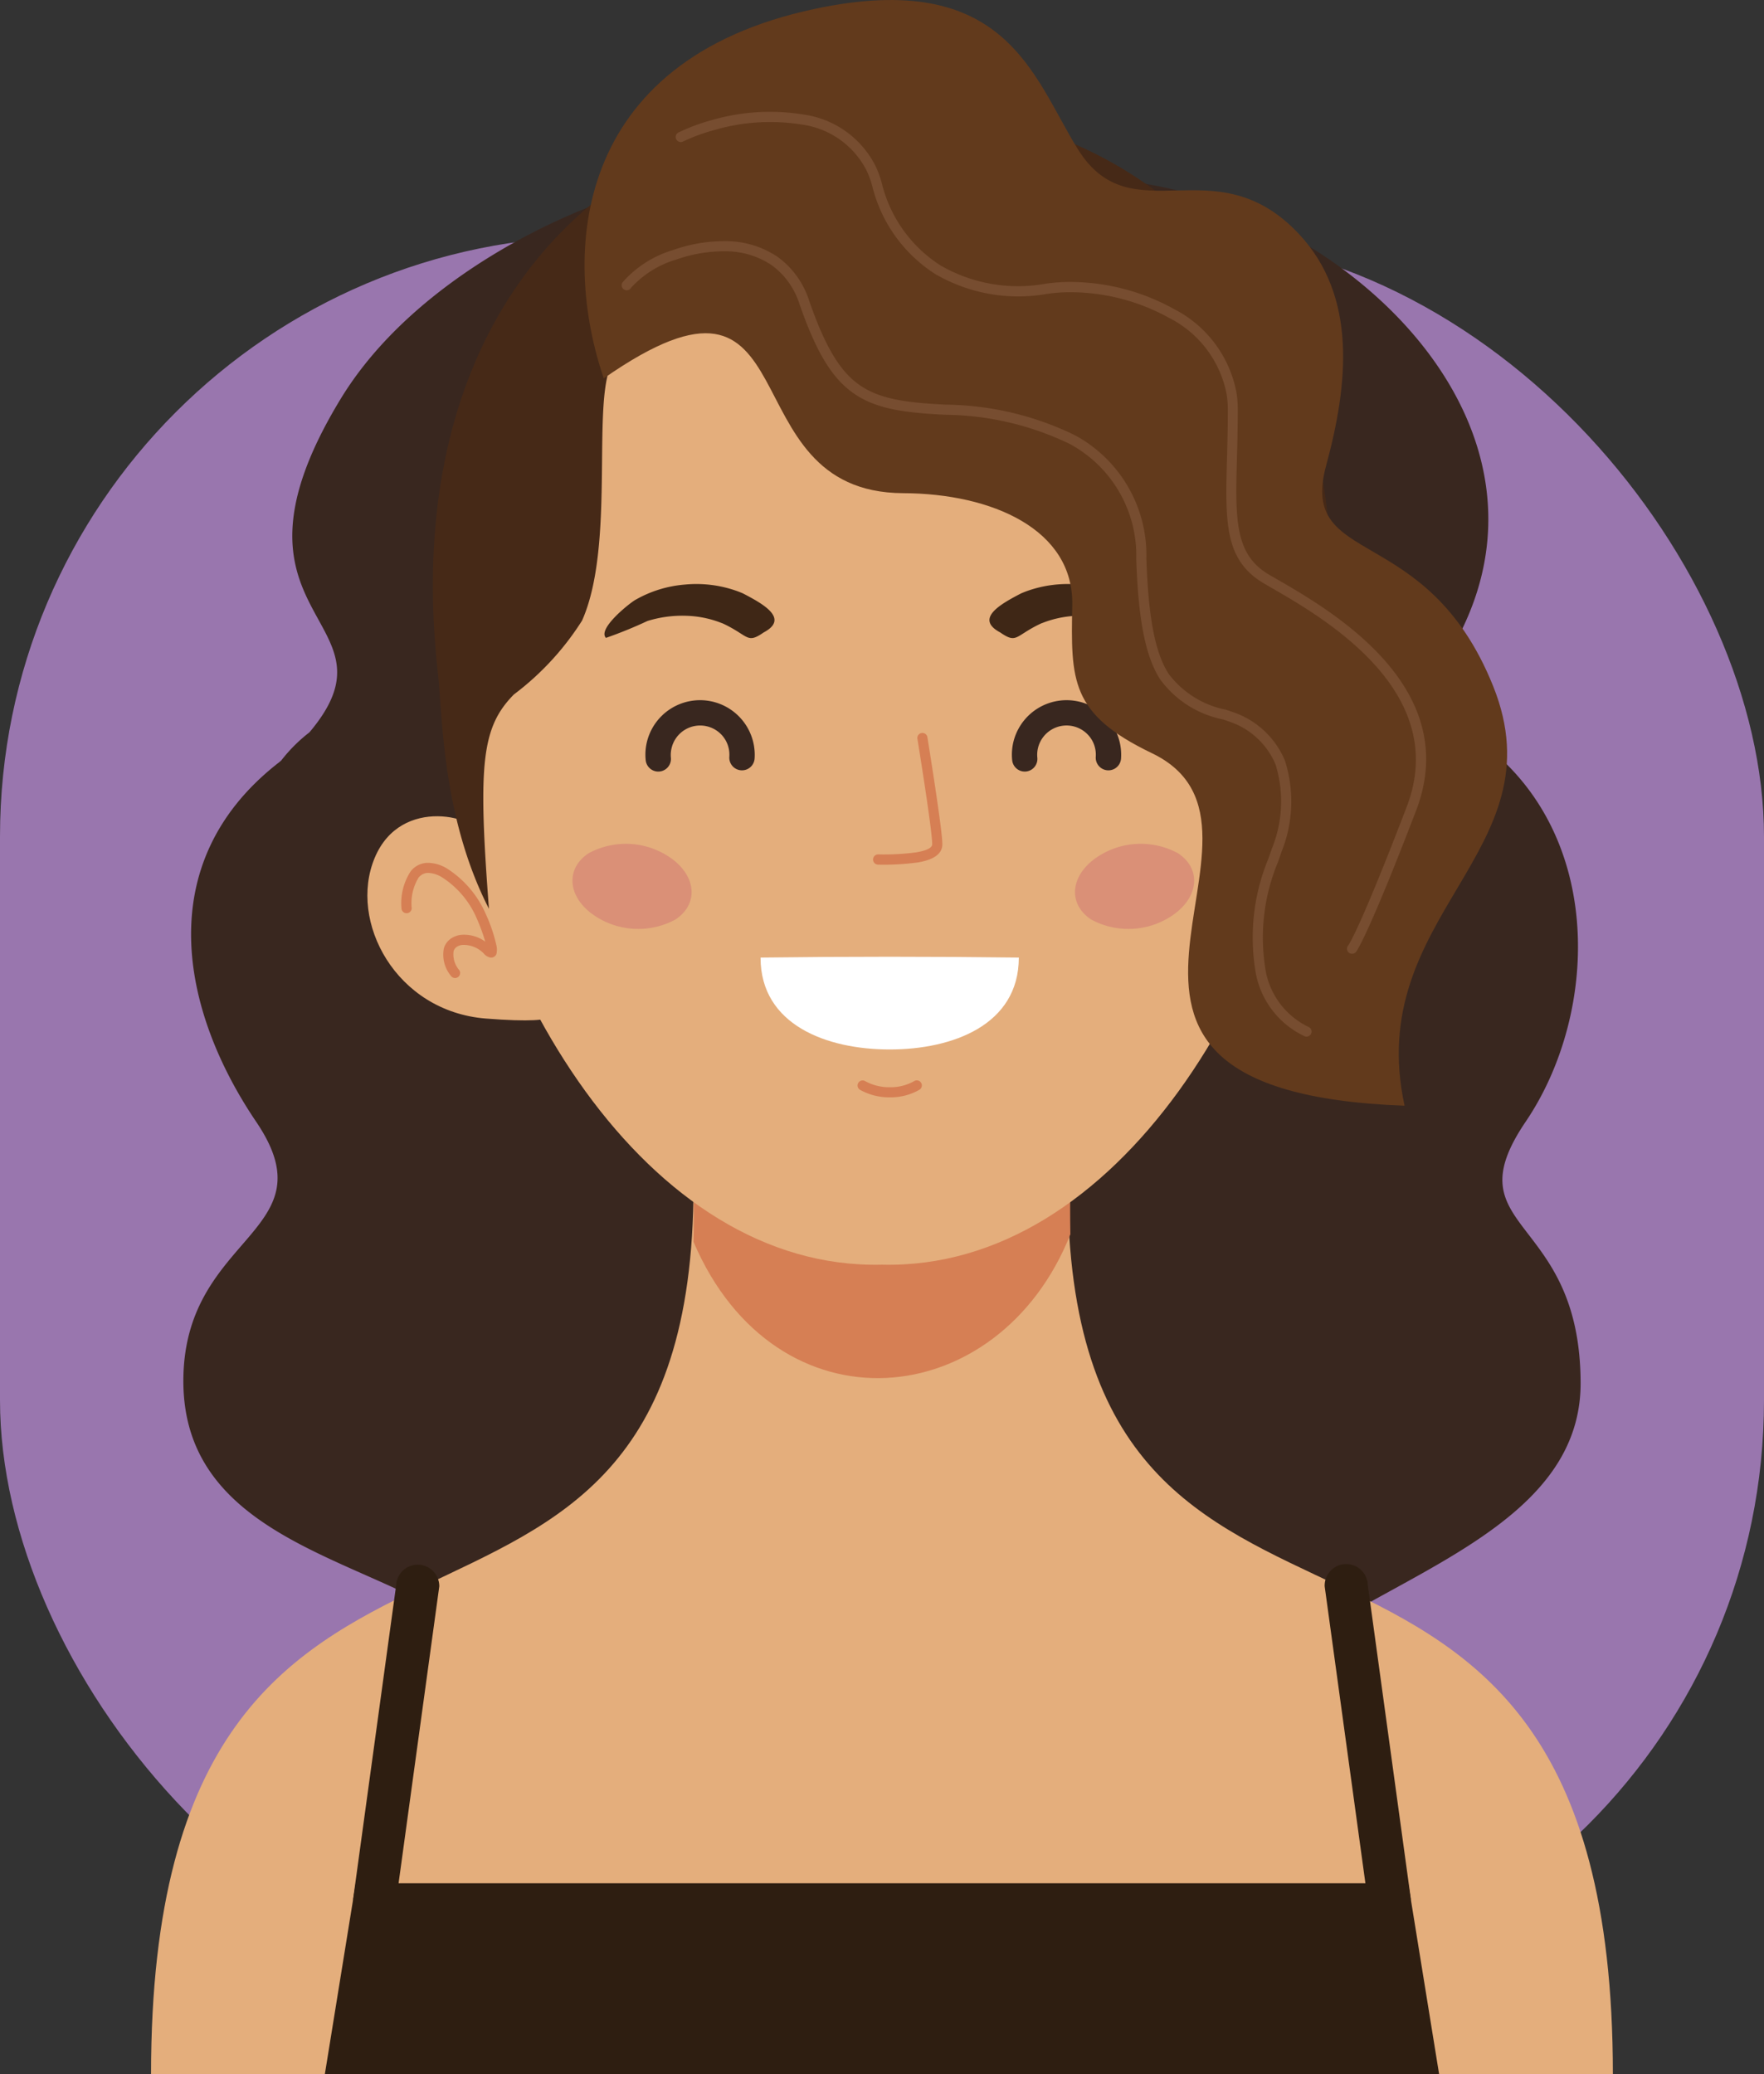 <svg xmlns="http://www.w3.org/2000/svg" width="86.223" height="101.38" viewBox="0 0 86.223 101.38">
  <rect x="0" y="0" width="86.223" height="101.38" fill="#333333" stroke="none"/>
  <g id="Grupo_177200" data-name="Grupo 177200" transform="translate(-76.413 -30.401)">
    <rect id="Rectángulo_45894" data-name="Rectángulo 45894" width="86.223" height="86.223" rx="29.342" transform="translate(76.413 41.949)" fill="#9976ae"/>
    <g id="Grupo_177199" data-name="Grupo 177199" transform="translate(83.801 30.401)">
      <path id="Trazado_187473" data-name="Trazado 187473" d="M128.926,111.274c3.249,10.4,9.571,16.25,20.686,19.051a9.06,9.06,0,0,1,2.959-12.995c4.8-2.649,10.077-5.251,10.065-10.588-.019-8.323-6.341-7.374-2.686-12.765s3.92-14.515-2.7-18.915c-.094-.062-.182-.124-.273-.187-1.244-1.2-2.131-1.5-.717-3.887,9.324-15.725-18.922-31.091-27.127-18.367a10.813,10.813,0,0,0-10.685-4.551c-3.5.4-12.443,4.043-16.418,10.576-6.606,10.856,3.231,10.665-1.528,16.3a7.636,7.636,0,0,0-1.379,1.377c-.058.048-.115.1-.174.142-6.229,4.9-4.7,12.124-1.049,17.516s-3.434,5.47-3.559,12.485c-.129,7.2,7.4,8.592,12.2,11.241s4.541,8.456,1.7,12.622C119.355,127.525,125.677,121.673,128.926,111.274Z" transform="translate(-92.765 -39.154)" fill="#39271f" fill-rule="evenodd"/>
      <path id="Trazado_187474" data-name="Trazado 187474" d="M126.913,189.7h35.724c0-33.6-26.647-15.471-26.647-43.461H117.7c0,27.99-26.516,9.863-26.516,43.461Z" transform="translate(-91.189 -88.321)" fill="#e4ae7c" fill-rule="evenodd"/>
      <path id="Trazado_187475" data-name="Trazado 187475" d="M117.945,111.192c-.087-.948-3.968-2.07-5.262,1.035s1.035,7.5,5.434,7.849,3.1-.432,3.1-.432Z" transform="translate(-101.758 -70.296)" fill="#e4ae7c" fill-rule="evenodd"/>
      <path id="Trazado_187476" data-name="Trazado 187476" d="M198.443,111.192c.086-.948,3.967-2.07,5.261,1.035s-1.034,7.5-5.433,7.849-3.105-.432-3.105-.432Z" transform="translate(-143.089 -70.296)" fill="#e4ae7c" fill-rule="evenodd"/>
      <path id="Trazado_187477" data-name="Trazado 187477" d="M162.636,144.668s-.049,1.3-.018,3.193c-3.5,8.8-14.383,9.794-18.42.367.045-2.088-.011-3.559-.011-3.559Z" transform="translate(-117.688 -87.535)" fill="#d67f54" fill-rule="evenodd"/>
      <path id="Trazado_187478" data-name="Trazado 187478" d="M140.924,99.552c-22.887.55-34.442-55.887,0-54.442C175.365,43.664,163.81,100.1,140.924,99.552Z" transform="translate(-105.2 -37.742)" fill="#e4ae7c" fill-rule="evenodd"/>
      <path id="Trazado_187479" data-name="Trazado 187479" d="M140.753,101.652a.618.618,0,0,1-1.231.122,2.648,2.648,0,0,1,.077-.958,2.673,2.673,0,0,1,5.247.877.619.619,0,1,1-1.236-.082,1.441,1.441,0,0,0-.131-.71,1.418,1.418,0,0,0-.457-.55,1.436,1.436,0,0,0-2,.321,1.416,1.416,0,0,0-.222.464A1.43,1.43,0,0,0,140.753,101.652Z" transform="translate(-115.349 -64.622)" fill="#39271f" fill-rule="evenodd"/>
      <path id="Trazado_187480" data-name="Trazado 187480" d="M137.289,113.648c1.168.9,1.219,2.21.114,2.933a3.826,3.826,0,0,1-4.116-.314c-1.168-.9-1.219-2.21-.113-2.933A3.825,3.825,0,0,1,137.289,113.648Z" transform="translate(-111.783 -71.637)" fill="#da9077" fill-rule="evenodd"/>
      <path id="Trazado_187481" data-name="Trazado 187481" d="M182.416,113.648c-1.168.9-1.219,2.21-.113,2.933a3.825,3.825,0,0,0,4.116-.314c1.168-.9,1.219-2.21.114-2.933A3.826,3.826,0,0,0,182.416,113.648Z" transform="translate(-136.348 -71.637)" fill="#da9077" fill-rule="evenodd"/>
      <path id="Trazado_187482" data-name="Trazado 187482" d="M142.277,87.953c-.076-.033-.152-.064-.23-.094a5.9,5.9,0,0,0-2.618-.339,5.792,5.792,0,0,0-2.446.766c-.37.238-1.815,1.409-1.406,1.839a21.423,21.423,0,0,0,2.029-.826,5.747,5.747,0,0,1,1.887-.255,5.081,5.081,0,0,1,1.73.352c.016,0,.123.051.146.061,1.207.587,1.1.964,1.921.4C144.559,89.182,143.254,88.461,142.277,87.953Z" transform="translate(-113.347 -58.949)" fill="#3f2716" fill-rule="evenodd"/>
      <path id="Trazado_187483" data-name="Trazado 187483" d="M174.684,87.953c.077-.033.152-.064.23-.094a5.9,5.9,0,0,1,2.619-.339,5.8,5.8,0,0,1,2.446.766c.37.238,1.814,1.409,1.4,1.839a21.372,21.372,0,0,1-2.029-.826,5.752,5.752,0,0,0-1.888-.255,5.086,5.086,0,0,0-1.73.352c-.016,0-.123.051-.146.061-1.207.587-1.1.964-1.921.4C172.4,89.182,173.707,88.461,174.684,87.953Z" transform="translate(-132.167 -58.949)" fill="#3f2716" fill-rule="evenodd"/>
      <path id="Trazado_187484" data-name="Trazado 187484" d="M150.763,123.962q3.164-.04,6.312-.04t6.312.04c0,3.309-3.264,4.491-6.3,4.491h-.022C154.027,128.453,150.763,127.271,150.763,123.962Z" transform="translate(-120.976 -77.162)" fill="#fff" fill-rule="evenodd"/>
      <path id="Trazado_187485" data-name="Trazado 187485" d="M160.363,136.468a.247.247,0,0,1,.25-.426,2.433,2.433,0,0,0,1.211.3,2.323,2.323,0,0,0,1.188-.3.247.247,0,1,1,.256.423,2.821,2.821,0,0,1-1.445.371A2.936,2.936,0,0,1,160.363,136.468Z" transform="translate(-125.715 -83.205)" fill="#d67f54" fill-rule="evenodd"/>
      <path id="Trazado_187486" data-name="Trazado 187486" d="M162.014,108.468a.248.248,0,0,1,0-.5,12.105,12.105,0,0,0,1.857-.1c.452-.077.784-.2.784-.4,0-.714-.723-5.151-.725-5.164a.248.248,0,0,1,.489-.078c0,.013.732,4.5.732,5.242,0,.522-.508.776-1.2.893A12.4,12.4,0,0,1,162.014,108.468Z" transform="translate(-126.478 -66.21)" fill="#d67f54" fill-rule="evenodd"/>
      <path id="Trazado_187487" data-name="Trazado 187487" d="M204.939,116.957a.248.248,0,0,1-.5,0,2.412,2.412,0,0,0-.339-1.485.594.594,0,0,0-.461-.23,1.369,1.369,0,0,0-.676.208,4.465,4.465,0,0,0-1.7,2,9.383,9.383,0,0,0-.423,1.151,1.76,1.76,0,0,1,1.156-.335,1.1,1.1,0,0,1,.535.193.878.878,0,0,1,.333.467,1.627,1.627,0,0,1-.342,1.343.247.247,0,0,1-.411-.275,1.178,1.178,0,0,0,.279-.926.385.385,0,0,0-.148-.207.6.6,0,0,0-.294-.1,1.365,1.365,0,0,0-1.058.445.531.531,0,0,1-.253.159.271.271,0,0,1-.358-.24l0-.013a.857.857,0,0,1,.007-.289,7.761,7.761,0,0,1,.526-1.567,5,5,0,0,1,1.907-2.235,1.842,1.842,0,0,1,.929-.272,1.071,1.071,0,0,1,.836.412A2.845,2.845,0,0,1,204.939,116.957Z" transform="translate(-145.731 -72.575)" fill="#d67f54" fill-rule="evenodd"/>
      <path id="Trazado_187488" data-name="Trazado 187488" d="M116.164,116.957a.248.248,0,0,1-.5,0,2.846,2.846,0,0,1,.452-1.8,1.072,1.072,0,0,1,.835-.412,1.842,1.842,0,0,1,.93.272,5,5,0,0,1,1.907,2.235,7.761,7.761,0,0,1,.526,1.567.872.872,0,0,1,.007.289l0,.013a.271.271,0,0,1-.358.24.528.528,0,0,1-.252-.159,1.366,1.366,0,0,0-1.058-.445.6.6,0,0,0-.294.1.385.385,0,0,0-.147.207,1.178,1.178,0,0,0,.278.926.247.247,0,1,1-.411.275,1.625,1.625,0,0,1-.342-1.343.877.877,0,0,1,.333-.467,1.1,1.1,0,0,1,.534-.193,1.759,1.759,0,0,1,1.156.335,9.3,9.3,0,0,0-.423-1.151,4.462,4.462,0,0,0-1.7-2,1.369,1.369,0,0,0-.676-.208.6.6,0,0,0-.461.23A2.412,2.412,0,0,0,116.164,116.957Z" transform="translate(-103.429 -72.575)" fill="#d67f54" fill-rule="evenodd"/>
      <path id="Trazado_187489" data-name="Trazado 187489" d="M121.471,80.132c-2.307-4.5-2.272-9.533-2.489-11.465-2.128-18.953,9.675-27.956,21.337-27.624.122,0,.244-.005.365-.007v7.428a19.5,19.5,0,0,0-4.928-1.126c-.12,0-.237,0-.355-.007s-.235.007-.354.007c-2.687,0-4.022,4.48-7.115,5.693-1.773.695-.076,8.892-1.909,13.017a13.654,13.654,0,0,1-3.335,3.613C121.1,71.276,120.935,73.089,121.471,80.132Z" transform="translate(-104.96 -35.718)" fill="#462917" fill-rule="evenodd"/>
      <path id="Trazado_187490" data-name="Trazado 187490" d="M181.85,80.132c2.307-4.5,2.272-9.533,2.489-11.465,2.128-18.953-9.675-27.956-21.336-27.624-.122,0-.244-.005-.365-.007v7.428a19.484,19.484,0,0,1,4.927-1.126c.12,0,.238,0,.355-.007s.235.007.354.007c2.686,0,4.022,5.727,7.115,6.94,1.772.695.076,7.645,1.909,11.77a13.647,13.647,0,0,0,3.336,3.613C182.22,71.276,182.386,73.089,181.85,80.132Z" transform="translate(-126.913 -35.718)" fill="#462917" fill-rule="evenodd"/>
      <path id="Trazado_187491" data-name="Trazado 187491" d="M135.4,223.825h27.234l-1.511-9.338H109.678l-1.511,9.338Z" transform="translate(-99.678 -122.445)" fill="#2e1e11" fill-rule="evenodd"/>
      <path id="Trazado_187492" data-name="Trazado 187492" d="M113.051,199.688a1.054,1.054,0,0,1-2.106-.066l2.1-15.317a1.054,1.054,0,0,1,2.106.067Z" transform="translate(-101.067 -106.843)" fill="#2e1e11" fill-rule="evenodd"/>
      <path id="Trazado_187493" data-name="Trazado 187493" d="M208.016,199.688a1.054,1.054,0,0,0,2.106-.066l-2.1-15.317a1.054,1.054,0,0,0-2.107.067Z" transform="translate(-148.554 -106.843)" fill="#2e1e11" fill-rule="evenodd"/>
      <path id="Trazado_187494" data-name="Trazado 187494" d="M176.577,101.652a.618.618,0,0,1-1.23.122,2.659,2.659,0,0,1,.077-.958,2.675,2.675,0,0,1,4.145-1.469,2.669,2.669,0,0,1,1.1,2.346.619.619,0,1,1-1.236-.082,1.446,1.446,0,0,0-.13-.71,1.436,1.436,0,0,0-2.683.236A1.441,1.441,0,0,0,176.577,101.652Z" transform="translate(-133.261 -64.622)" fill="#39271f" fill-rule="evenodd"/>
      <path id="Trazado_187495" data-name="Trazado 187495" d="M134.5,48.892c10.351-7.212,5.893,5.578,14.635,5.612,4.352.017,8.336,1.774,8.265,5.466s-.1,5.326,3.894,7.243c7.735,3.714-7.027,16.515,12.348,17.228-2.025-9.354,7.586-12.378,4.335-20.494s-9.538-5.75-8.169-10.79c1.077-3.967,1.53-8.257-1.318-11.308-4.115-4.406-8.184.084-10.818-4.158-2.21-3.559-3.5-8.837-12.844-6.859C132.935,33.351,132.432,42.856,134.5,48.892Z" transform="translate(-112.376 -30.401)" fill="#623a1c" fill-rule="evenodd"/>
      <path id="Trazado_187496" data-name="Trazado 187496" d="M137.663,56.247a.247.247,0,1,1-.4-.285,5.31,5.31,0,0,1,2.46-1.559,7.443,7.443,0,0,1,2.586-.43,4.506,4.506,0,0,1,2.523.774,4.217,4.217,0,0,1,1.531,2.129c.769,2.213,1.482,3.441,2.469,4.13s2.278.86,4.2.956a14.777,14.777,0,0,1,6.3,1.483,6.657,6.657,0,0,1,3.516,6.043c.1,2.971.445,4.623,1.085,5.627a4.633,4.633,0,0,0,2.815,1.76c.092.03.178.06.255.088a4.228,4.228,0,0,1,2.613,2.385,6.572,6.572,0,0,1-.163,4.469q-.089.273-.186.535a9.588,9.588,0,0,0-.618,5.089,3.8,3.8,0,0,0,2.123,2.934.247.247,0,1,1-.194.455,4.276,4.276,0,0,1-2.416-3.294,10.08,10.08,0,0,1,.638-5.356c.068-.183.128-.354.181-.516a6.107,6.107,0,0,0,.175-4.134,3.751,3.751,0,0,0-2.326-2.1c-.084-.031-.163-.059-.236-.082a5.026,5.026,0,0,1-3.078-1.966c-.689-1.081-1.063-2.809-1.163-5.877a6.192,6.192,0,0,0-3.261-5.627,14.324,14.324,0,0,0-6.087-1.421c-2.014-.1-3.379-.288-4.463-1.045s-1.846-2.054-2.652-4.372a3.735,3.735,0,0,0-1.349-1.888,4.018,4.018,0,0,0-2.25-.683,6.936,6.936,0,0,0-2.411.4A4.834,4.834,0,0,0,137.663,56.247Z" transform="translate(-114.202 -42.186)" fill="#774d30" fill-rule="evenodd"/>
      <path id="Trazado_187497" data-name="Trazado 187497" d="M142.821,42.779a.248.248,0,0,1-.217-.446,9.7,9.7,0,0,1,1.632-.605,10.215,10.215,0,0,1,4.454-.274,4.662,4.662,0,0,1,3.528,2.487,4.907,4.907,0,0,1,.317.848,6.642,6.642,0,0,0,2.867,4.039,7.576,7.576,0,0,0,5.13.9,8.166,8.166,0,0,1,1.225-.088,10.5,10.5,0,0,1,5.068,1.325,5.782,5.782,0,0,1,3.056,4.107,5.4,5.4,0,0,1,.06.809c0,.821-.021,1.618-.041,2.346-.079,2.972-.127,4.72,1.559,5.712.136.081.263.153.4.232h0c2.632,1.52,9.109,5.259,6.8,11.3-2.376,6.2-2.921,6.888-2.923,6.89a.248.248,0,1,1-.393-.3s.5-.628,2.854-6.765c2.161-5.643-4.055-9.233-6.582-10.692h0l-.4-.233c-1.937-1.14-1.888-3-1.8-6.15.018-.692.039-1.451.039-2.335a4.939,4.939,0,0,0-.054-.735,5.3,5.3,0,0,0-2.812-3.752,9.988,9.988,0,0,0-4.822-1.257,7.766,7.766,0,0,0-1.152.082,8.067,8.067,0,0,1-5.463-.972,7.124,7.124,0,0,1-3.084-4.328,4.491,4.491,0,0,0-.287-.762,4.186,4.186,0,0,0-3.174-2.218,9.705,9.705,0,0,0-4.231.266A9.073,9.073,0,0,0,142.821,42.779Z" transform="translate(-116.827 -35.86)" fill="#774d30" fill-rule="evenodd"/>
    </g>
  </g>
</svg>
